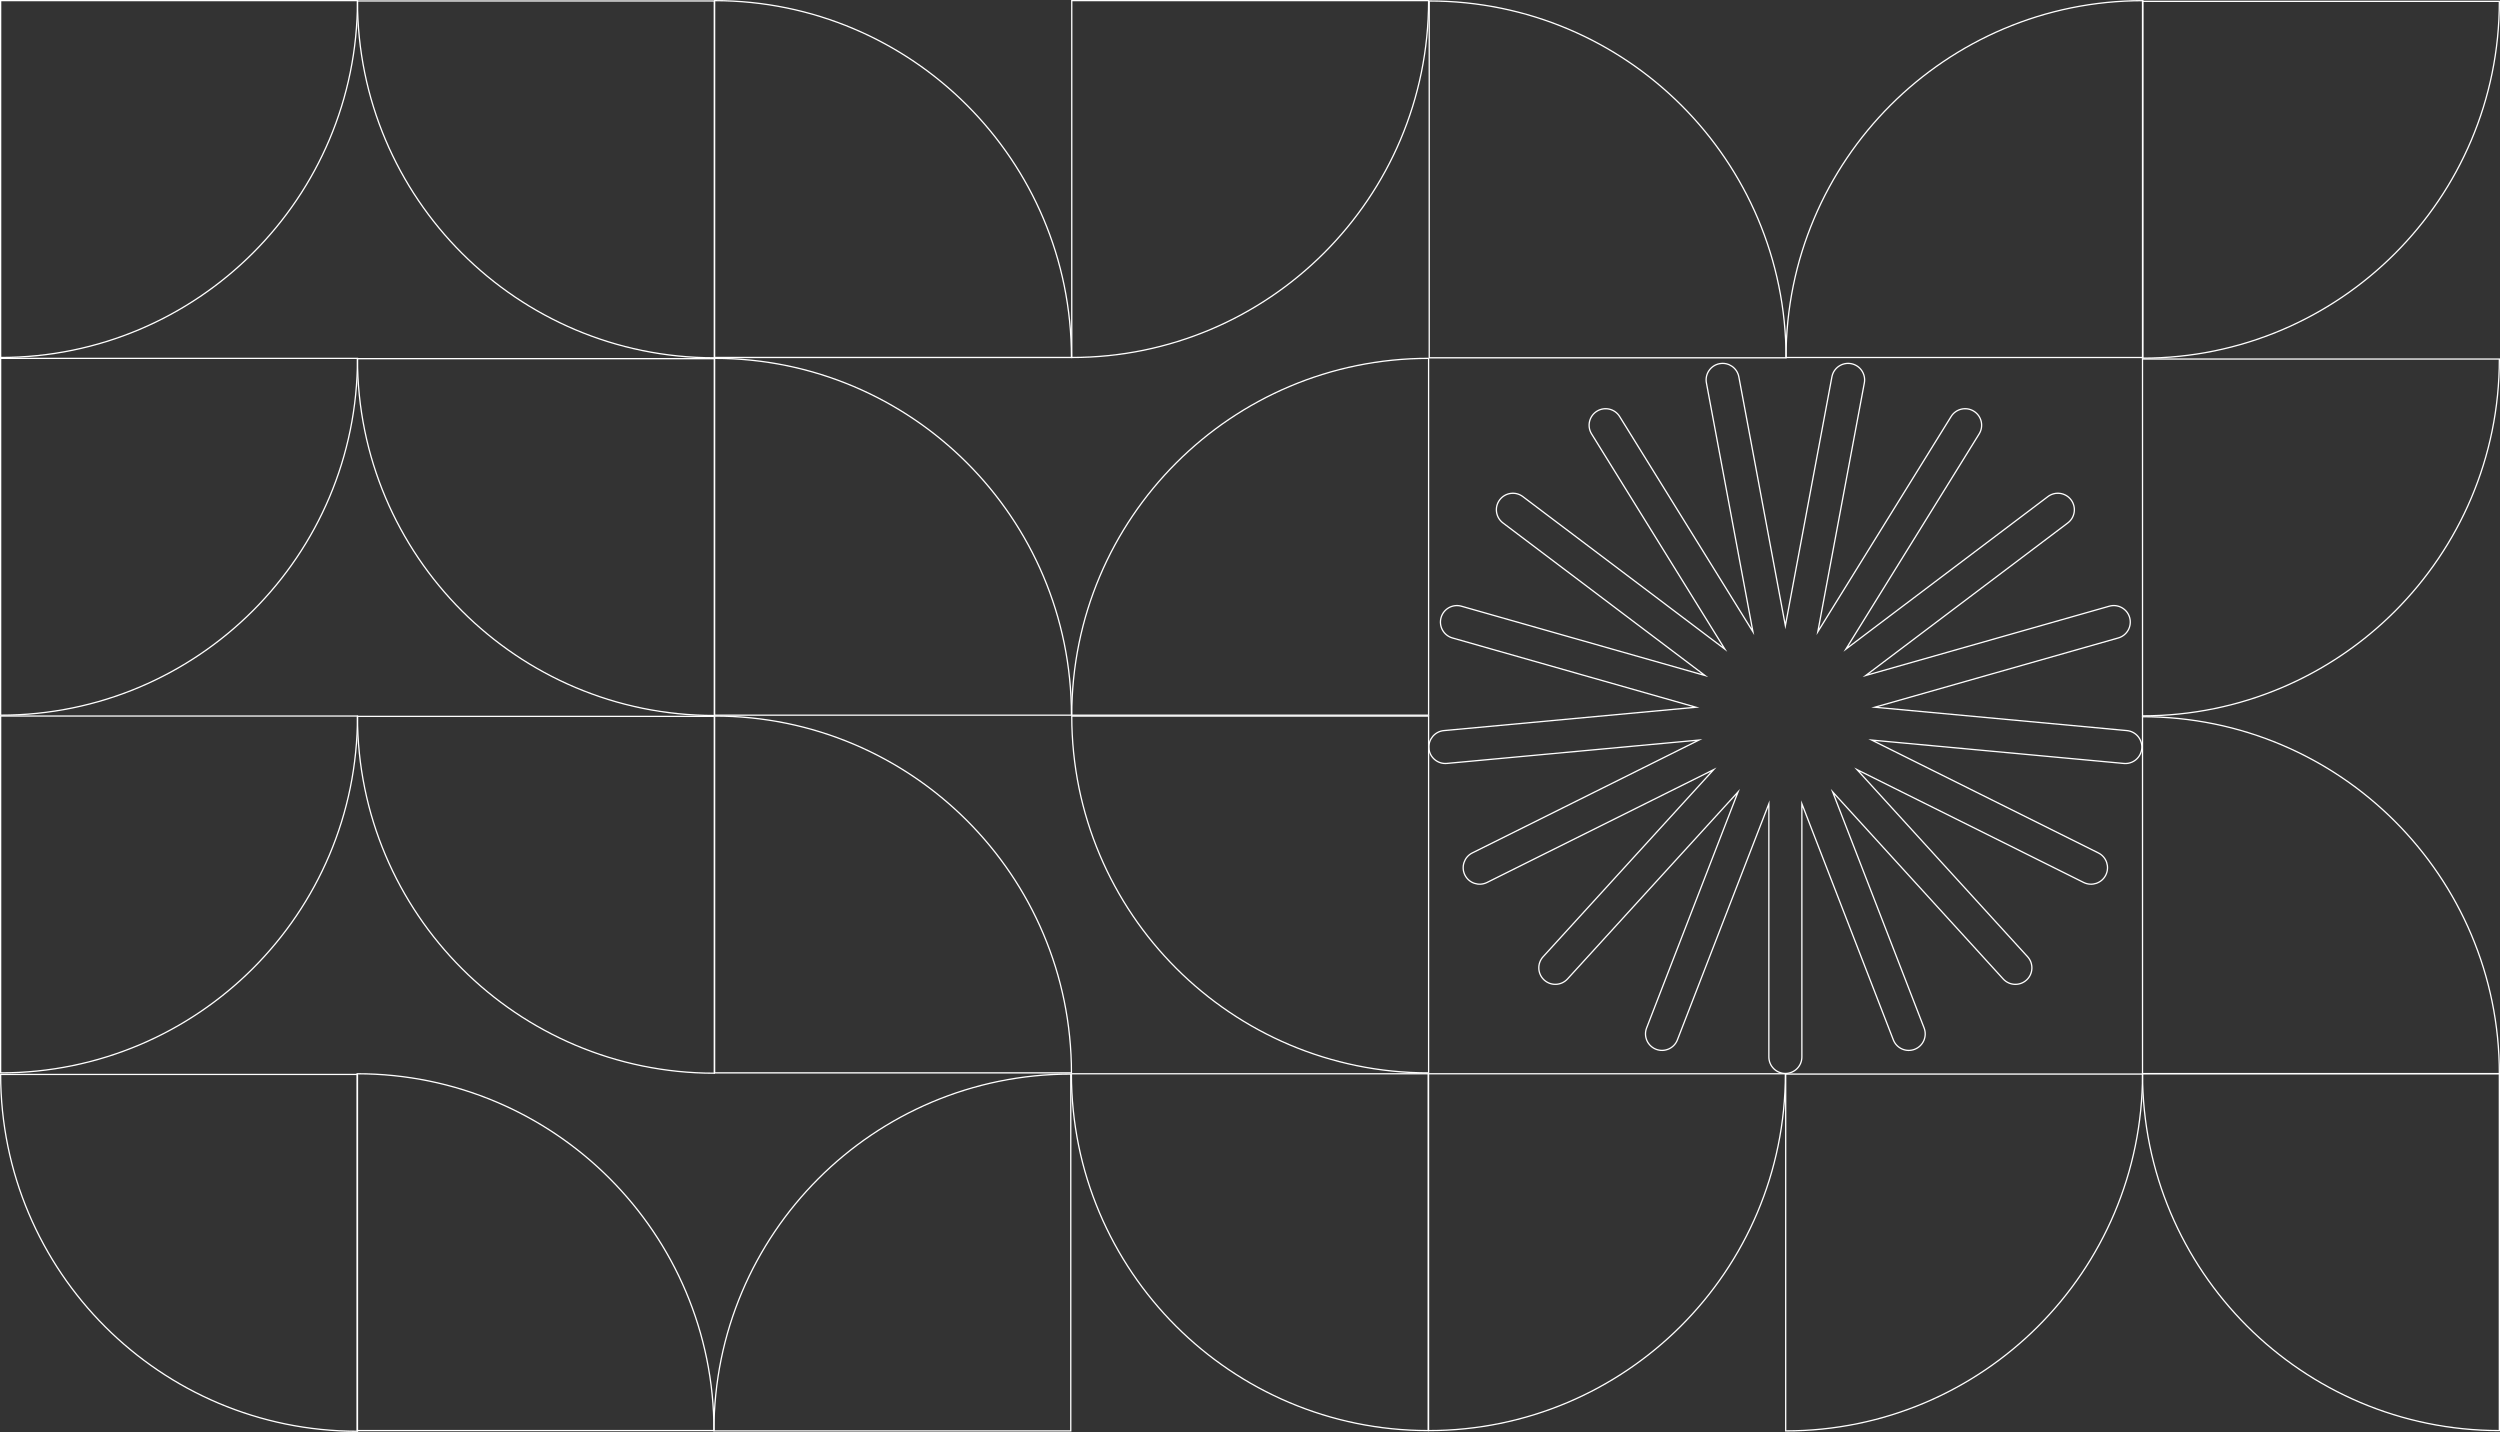 <svg width="1922" height="1101" viewBox="0 0 1922 1101" fill="none" xmlns="http://www.w3.org/2000/svg">
<rect x="0" y="0" width="1922" height="1101" fill="#333333" stroke="none"/>
<g clip-path="url(#clip0_1_2045)">
<path d="M274.83 1100.35C123.32 1100.35 0.5 977.53 0.5 826.02L274.83 826.02L274.83 1100.35Z" stroke="white" stroke-miterlimit="10"/>
<path d="M1098.03 1099.83C946.52 1099.83 823.7 977.01 823.7 825.5L1098.03 825.5L1098.03 1099.83Z" stroke="white" stroke-miterlimit="10"/>
<path d="M1372.6 825.51C1372.6 977.02 1249.78 1099.84 1098.27 1099.84L1098.27 825.51L1372.6 825.51Z" stroke="white" stroke-miterlimit="10"/>
<path d="M1647.17 825.75C1647.17 977.26 1524.35 1100.08 1372.84 1100.08L1372.84 825.75L1647.17 825.75Z" stroke="white" stroke-miterlimit="10"/>
<path d="M1647.17 825.5C1647.17 977.01 1769.99 1099.83 1921.5 1099.83L1921.5 825.5L1647.17 825.5Z" stroke="white" stroke-miterlimit="10"/>
<path d="M274.56 825.51C426.07 825.51 548.89 948.33 548.89 1099.84L274.56 1099.84L274.56 825.51Z" stroke="white" stroke-miterlimit="10"/>
<path d="M823.21 825.75C671.7 825.75 548.88 948.57 548.88 1100.08L823.21 1100.08L823.21 825.75Z" stroke="white" stroke-miterlimit="10"/>
<path d="M1921.5 825.35C1921.5 673.84 1798.68 551.02 1647.17 551.02L1647.17 825.35L1921.5 825.35Z" stroke="white" stroke-miterlimit="10"/>
<path d="M823.97 550.51C823.97 702.02 946.79 824.84 1098.3 824.84L1098.3 550.51L823.97 550.51Z" stroke="white" stroke-miterlimit="10"/>
<path d="M823.73 824.83C823.73 673.32 700.91 550.5 549.4 550.5L549.4 824.83L823.73 824.83Z" stroke="white" stroke-miterlimit="10"/>
<path d="M274.83 550.75C274.83 702.26 397.65 825.08 549.16 825.08L549.16 550.75L274.83 550.75Z" stroke="white" stroke-miterlimit="10"/>
<path d="M274.83 550.5C274.83 702.01 152.01 824.83 0.5 824.83L0.5 550.5L274.83 550.5Z" stroke="white" stroke-miterlimit="10"/>
<path d="M1647.17 550.35C1798.68 550.35 1921.5 427.53 1921.5 276.02L1647.17 276.02L1647.17 550.35Z" stroke="white" stroke-miterlimit="10"/>
<path d="M1098.3 275.51C946.79 275.51 823.97 398.33 823.97 549.84L1098.3 549.84L1098.3 275.51Z" stroke="white" stroke-miterlimit="10"/>
<path d="M823.73 549.83C823.73 398.32 700.91 275.5 549.4 275.5L549.4 549.83L823.73 549.83Z" stroke="white" stroke-miterlimit="10"/>
<path d="M274.83 275.75C274.83 427.26 397.65 550.08 549.16 550.08L549.16 275.75L274.83 275.75Z" stroke="white" stroke-miterlimit="10"/>
<path d="M274.83 275.5C274.83 427.01 152.01 549.83 0.5 549.83L0.5 275.5L274.83 275.5Z" stroke="white" stroke-miterlimit="10"/>
<path d="M1647.17 275.35C1798.68 275.35 1921.5 152.53 1921.5 1.02L1647.17 1.02L1647.17 275.35Z" stroke="white" stroke-miterlimit="10"/>
<path d="M823.97 274.83C975.48 274.83 1098.3 152.01 1098.3 0.5L823.97 0.5L823.97 274.83Z" stroke="white" stroke-miterlimit="10"/>
<path d="M823.73 274.83C823.73 123.32 700.91 0.5 549.4 0.5L549.4 274.83L823.73 274.83Z" stroke="white" stroke-miterlimit="10"/>
<path d="M274.83 0.75C274.83 152.26 397.65 275.08 549.16 275.08L549.16 0.75L274.83 0.75Z" stroke="white" stroke-miterlimit="10"/>
<path d="M274.83 0.5C274.83 152.01 152.01 274.83 0.5 274.83L0.5 0.5L274.83 0.5Z" stroke="white" stroke-miterlimit="10"/>
<path d="M1647.44 0.51C1495.93 0.51 1373.11 123.33 1373.11 274.84L1647.44 274.84L1647.44 0.51Z" stroke="white" stroke-miterlimit="10"/>
<path d="M1098.79 0.75C1250.3 0.75 1373.12 123.57 1373.12 275.08L1098.79 275.08L1098.79 0.75Z" stroke="white" stroke-miterlimit="10"/>
<path d="M1098.55 575.449C1099.19 582.429 1105.37 587.559 1112.35 586.919L1306.17 568.959L1131.93 655.719C1125.66 658.839 1123.1 666.459 1126.23 672.739C1129.35 679.009 1136.97 681.559 1143.24 678.439L1317.48 591.679L1186.35 735.529C1181.63 740.709 1182 748.729 1187.18 753.449C1192.36 758.169 1200.38 757.799 1205.1 752.619L1336.24 608.769L1265.92 790.269C1263.39 796.799 1266.63 804.149 1273.17 806.689C1279.71 809.219 1287.06 805.979 1289.59 799.439L1359.9 617.939L1359.9 812.589C1359.9 819.599 1365.58 825.279 1372.59 825.279C1379.6 825.279 1385.28 819.599 1385.28 812.589L1385.28 617.939L1455.59 799.449C1458.12 805.989 1465.47 809.229 1472.01 806.699C1478.54 804.169 1481.78 796.819 1479.25 790.289L1408.93 608.779L1540.06 752.629C1544.78 757.809 1552.8 758.179 1557.98 753.459C1563.16 748.739 1563.53 740.709 1558.81 735.529L1427.68 591.689L1601.92 678.449C1608.19 681.569 1615.81 679.019 1618.93 672.749C1622.05 666.479 1619.5 658.859 1613.23 655.739L1438.99 568.979L1632.81 586.939C1639.78 587.589 1645.96 582.459 1646.61 575.489C1647.26 568.509 1642.13 562.329 1635.15 561.679L1441.33 543.719L1628.55 490.449C1635.29 488.529 1639.2 481.509 1637.28 474.779C1635.36 468.039 1628.34 464.129 1621.61 466.049L1434.39 519.319L1589.73 402.019C1595.32 397.799 1596.43 389.839 1592.21 384.249C1587.99 378.659 1580.03 377.549 1574.44 381.769L1419.11 499.069L1521.58 333.579C1525.27 327.619 1523.43 319.799 1517.47 316.119C1511.51 312.429 1503.7 314.269 1500.01 320.229L1397.53 485.729L1433.3 294.389C1434.59 287.499 1430.05 280.879 1423.17 279.589C1416.28 278.299 1409.65 282.839 1408.36 289.729L1372.59 481.069L1336.83 289.729C1335.54 282.839 1328.91 278.299 1322.02 279.589C1315.13 280.879 1310.6 287.509 1311.89 294.389L1347.66 485.729L1245.18 320.229C1241.49 314.269 1233.68 312.439 1227.72 316.119C1221.76 319.809 1219.92 327.629 1223.61 333.589L1326.08 499.079L1170.75 381.779C1165.16 377.559 1157.2 378.669 1152.98 384.259C1148.76 389.849 1149.87 397.799 1155.46 402.019L1310.79 519.329L1123.57 466.059C1116.83 464.139 1109.81 468.049 1107.9 474.789C1105.98 481.529 1109.89 488.549 1116.63 490.459L1303.85 543.729L1110.03 561.689C1103.06 562.339 1097.93 568.509 1098.57 575.489L1098.55 575.449Z" stroke="white" stroke-miterlimit="10"/>
</g>
<defs>
<clipPath id="clip0_1_2045">
<rect width="1922" height="1100.85" fill="white"/>
</clipPath>
</defs>
</svg>
